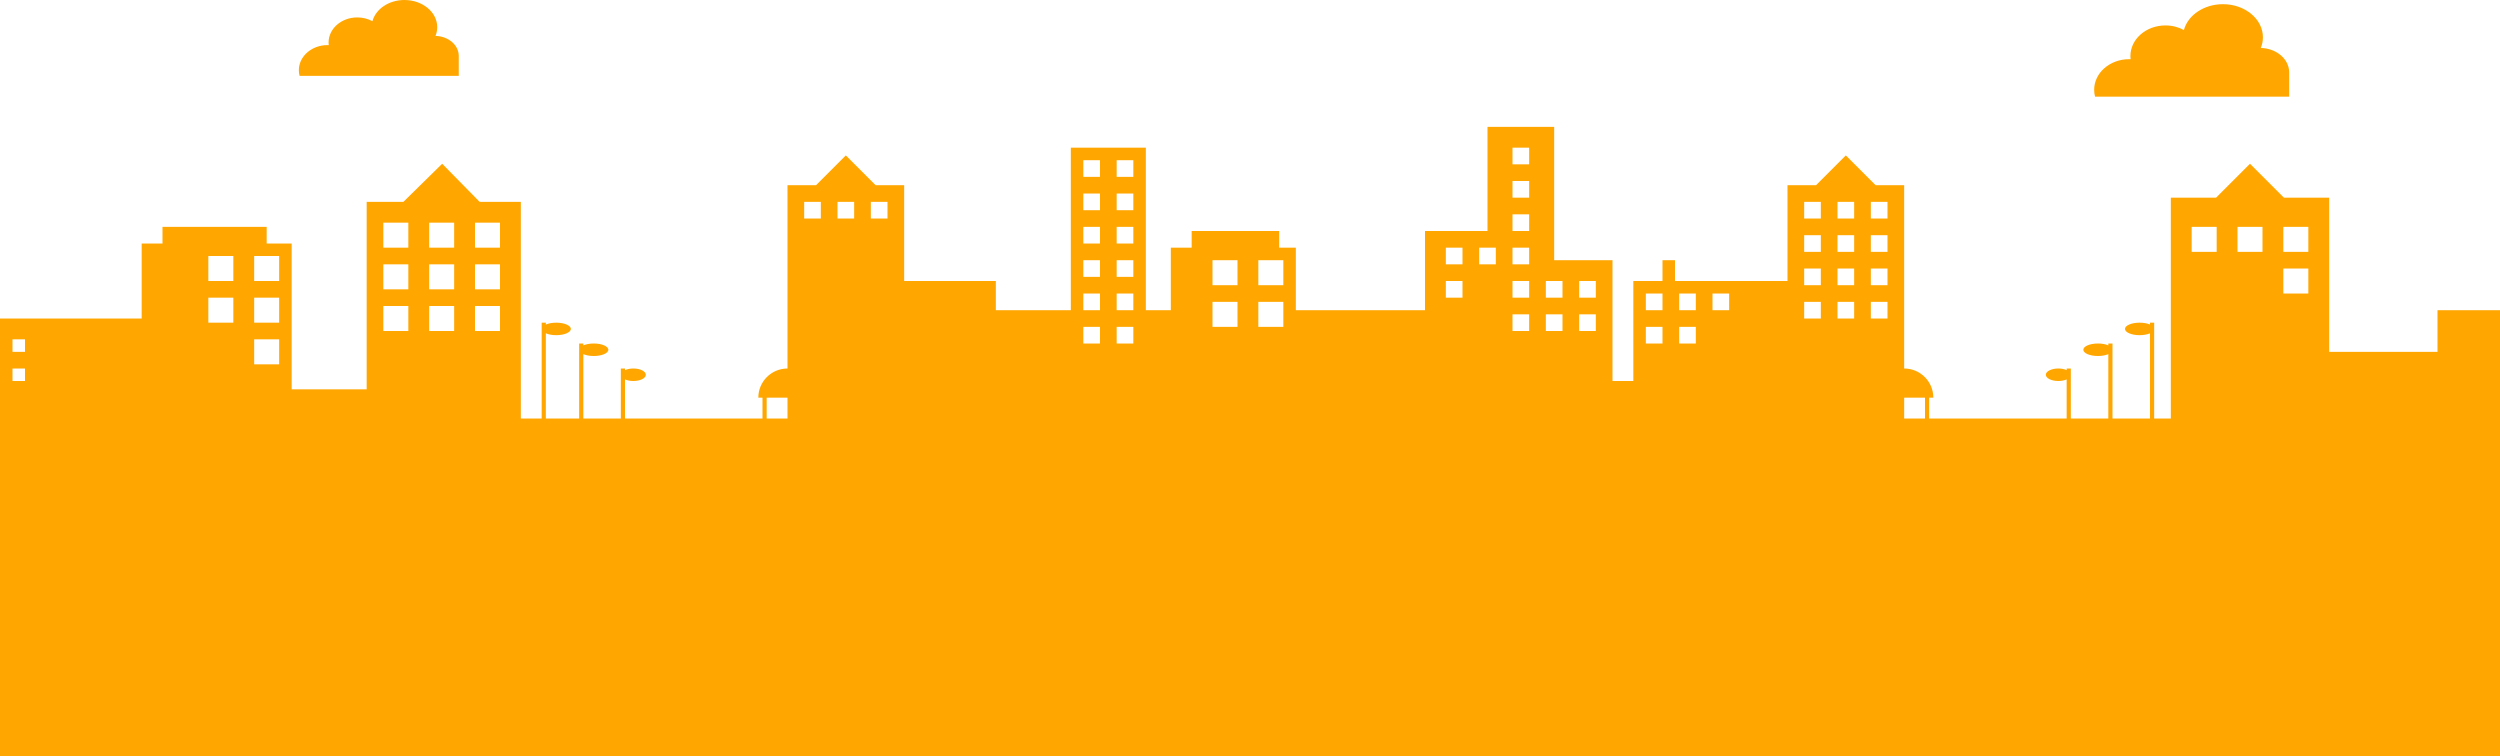 <?xml version="1.0" encoding="utf-8"?>
<!-- Generator: Adobe Illustrator 17.0.0, SVG Export Plug-In . SVG Version: 6.00 Build 0)  -->
<!DOCTYPE svg PUBLIC "-//W3C//DTD SVG 1.1//EN" "http://www.w3.org/Graphics/SVG/1.1/DTD/svg11.dtd">
<svg version="1.1" id="Livello_1" xmlns="http://www.w3.org/2000/svg" xmlns:xlink="http://www.w3.org/1999/xlink" x="0px" y="0px"
	 width="600px" height="181.442px" viewBox="0 0 600 181.442" enable-background="new 0 0 600 181.442" xml:space="preserve">
<g>
	<path fill-rule="evenodd" clip-rule="evenodd" fill="#FFA600" d="M85.324,18.204H110.1v-4.92l-0.004,0.001
		c-0.077-2.538-2.528-4.585-5.58-4.67c0.27-0.658,0.418-1.362,0.418-2.095c0-3.6-3.524-6.519-7.872-6.519
		c-3.755,0-6.893,2.178-7.68,5.091c-1.055-0.575-2.301-0.909-3.636-0.909c-3.804,0-6.888,2.698-6.888,6.027
		c0,0.21,0.012,0.417,0.036,0.621c-0.094-0.003-0.188-0.006-0.282-0.006c-3.804,0-6.888,2.698-6.888,6.027
		c0,0.465,0.062,0.918,0.176,1.353H85.324z"/>
	<path fill-rule="evenodd" clip-rule="evenodd" fill="#FFA600" d="M519.185,23.204H549.4v-6l-0.005,0.001
		c-0.094-3.095-3.083-5.592-6.805-5.696c0.329-0.802,0.51-1.661,0.51-2.555c0-4.391-4.298-7.95-9.6-7.95
		c-4.579,0-8.406,2.656-9.366,6.208c-1.287-0.702-2.806-1.108-4.434-1.108c-4.639,0-8.4,3.291-8.4,7.35
		c0,0.256,0.015,0.509,0.044,0.758c-0.114-0.004-0.229-0.008-0.344-0.008c-4.639,0-8.4,3.291-8.4,7.35
		c0,0.568,0.076,1.119,0.215,1.65H519.185z"/>
	<path fill-rule="evenodd" clip-rule="evenodd" fill="#FFA600" d="M585,74.442v10h-26v-37h-10.858L540,39.3l-8.142,8.142H521v53h-4
		v-23h-1v0.452c-0.635-0.279-1.519-0.452-2.5-0.452c-1.933,0-3.5,0.672-3.5,1.5c0,0.828,1.567,1.5,3.5,1.5
		c0.981,0,1.865-0.174,2.5-0.452v20.452h-9v-18h-1v0.452c-0.635-0.279-1.519-0.452-2.5-0.452c-1.933,0-3.5,0.672-3.5,1.5
		c0,0.828,1.567,1.5,3.5,1.5c0.981,0,1.865-0.174,2.5-0.452v15.452h-9v-12h-1v0.389c-0.532-0.239-1.228-0.389-2-0.389
		c-1.657,0-3,0.672-3,1.5c0,0.828,1.343,1.5,3,1.5c0.772,0,1.468-0.15,2-0.389v9.389h-33v-5h1c0-3.866-3.134-7-7-7v-44h-6.858
		L443,37.3l-7.142,7.142H429v23h-27v-5h-3v5h-7v24h-5v-29h-14v-32h-16v25h-15v19h-31v-15h-4v-4h-21v4h-5v15h-6v-39h-18v39h-18v-7
		h-22v-23h-6.858L203,37.3l-7.142,7.142H189v44c-3.866,0-7,3.134-7,7h1v5h-33v-9.389c0.532,0.24,1.228,0.389,2,0.389
		c1.657,0,3-0.672,3-1.5c0-0.828-1.343-1.5-3-1.5c-0.772,0-1.469,0.15-2,0.389v-0.389h-1v12h-9V84.99
		c0.635,0.279,1.519,0.452,2.5,0.452c1.933,0,3.5-0.672,3.5-1.5c0-0.828-1.567-1.5-3.5-1.5c-0.981,0-1.865,0.174-2.5,0.452v-0.452
		h-1v18h-8V79.99c0.635,0.279,1.519,0.452,2.5,0.452c1.933,0,3.5-0.672,3.5-1.5c0-0.828-1.567-1.5-3.5-1.5
		c-0.981,0-1.865,0.174-2.5,0.452v-0.452h-1v23h-5v-52h-9.894l-8.979-9.142l-9.307,9.142H88v45H70v-35h-6v-4H39v4h-5v18H0v24h0v81
		h600v-73v-8v-7v-9v-10H585z M548,54.442h6v6h-6V54.442z M548,64.442h6v6h-6V64.442z M537,54.442h6v6h-6V54.442z M526,54.442h6v6h-6
		V54.442z M449,48.442h4v4h-4V48.442z M449,56.442h4v4h-4V56.442z M449,64.442h4v4h-4V64.442z M449,72.442h4v4h-4V72.442z
		 M441,48.442h4v4h-4V48.442z M441,56.442h4v4h-4V56.442z M441,64.442h4v4h-4V64.442z M441,72.442h4v4h-4V72.442z M433,48.442h4v4
		h-4V48.442z M433,56.442h4v4h-4V56.442z M433,64.442h4v4h-4V64.442z M433,72.442h4v4h-4V72.442z M411,70.442h4v4h-4V70.442z
		 M403,70.442h4v4h-4V70.442z M403,78.442h4v4h-4V78.442z M395,70.442h4v4h-4V70.442z M395,78.442h4v4h-4V78.442z M379,67.442h4v4
		h-4V67.442z M379,75.442h4v4h-4V75.442z M371,67.442h4v4h-4V67.442z M371,75.442h4v4h-4V75.442z M363,35.442h4v4h-4V35.442z
		 M363,43.442h4v4h-4V43.442z M363,51.442h4v4h-4V51.442z M363,59.442h4v4h-4V59.442z M363,67.442h4v4h-4V67.442z M363,75.442h4v4
		h-4V75.442z M355,59.442h4v4h-4V59.442z M347,59.442h4v4h-4V59.442z M347,67.442h4v4h-4V67.442z M302,62.442h6v6h-6V62.442z
		 M302,72.442h6v6h-6V72.442z M291,62.442h6v6h-6V62.442z M291,72.442h6v6h-6V72.442z M268,38.442h4v4h-4V38.442z M268,46.442h4v4
		h-4V46.442z M268,54.442h4v4h-4V54.442z M268,62.442h4v4h-4V62.442z M268,70.442h4v4h-4V70.442z M268,78.442h4v4h-4V78.442z
		 M260,38.442h4v4h-4V38.442z M260,46.442h4v4h-4V46.442z M260,54.442h4v4h-4V54.442z M260,62.442h4v4h-4V62.442z M260,70.442h4v4
		h-4V70.442z M260,78.442h4v4h-4V78.442z M209,48.442h4v4h-4V48.442z M201,48.442h4v4h-4V48.442z M193,48.442h4v4h-4V48.442z
		 M114,53.442h6v6h-6V53.442z M114,63.442h6v6h-6V63.442z M114,73.442h6v6h-6V73.442z M103,53.442h6v6h-6V53.442z M103,63.442h6v6
		h-6V63.442z M103,73.442h6v6h-6V73.442z M92,53.442h6v6h-6V53.442z M92,63.442h6v6h-6V63.442z M92,73.442h6v6h-6V73.442z
		 M61,61.442h6v6h-6V61.442z M61,71.442h6v6h-6V71.442z M61,81.442h6v6h-6V81.442z M50,61.442h6v6h-6V61.442z M50,71.442h6v6h-6
		V71.442z M6,91.442H3v-3h3V91.442z M6,84.442H3v-3h3V84.442z M184,100.442v-5h5v5h-4.894H184z M457,100.442v-5h5v5h-0.106H457z"/>
</g>
</svg>
